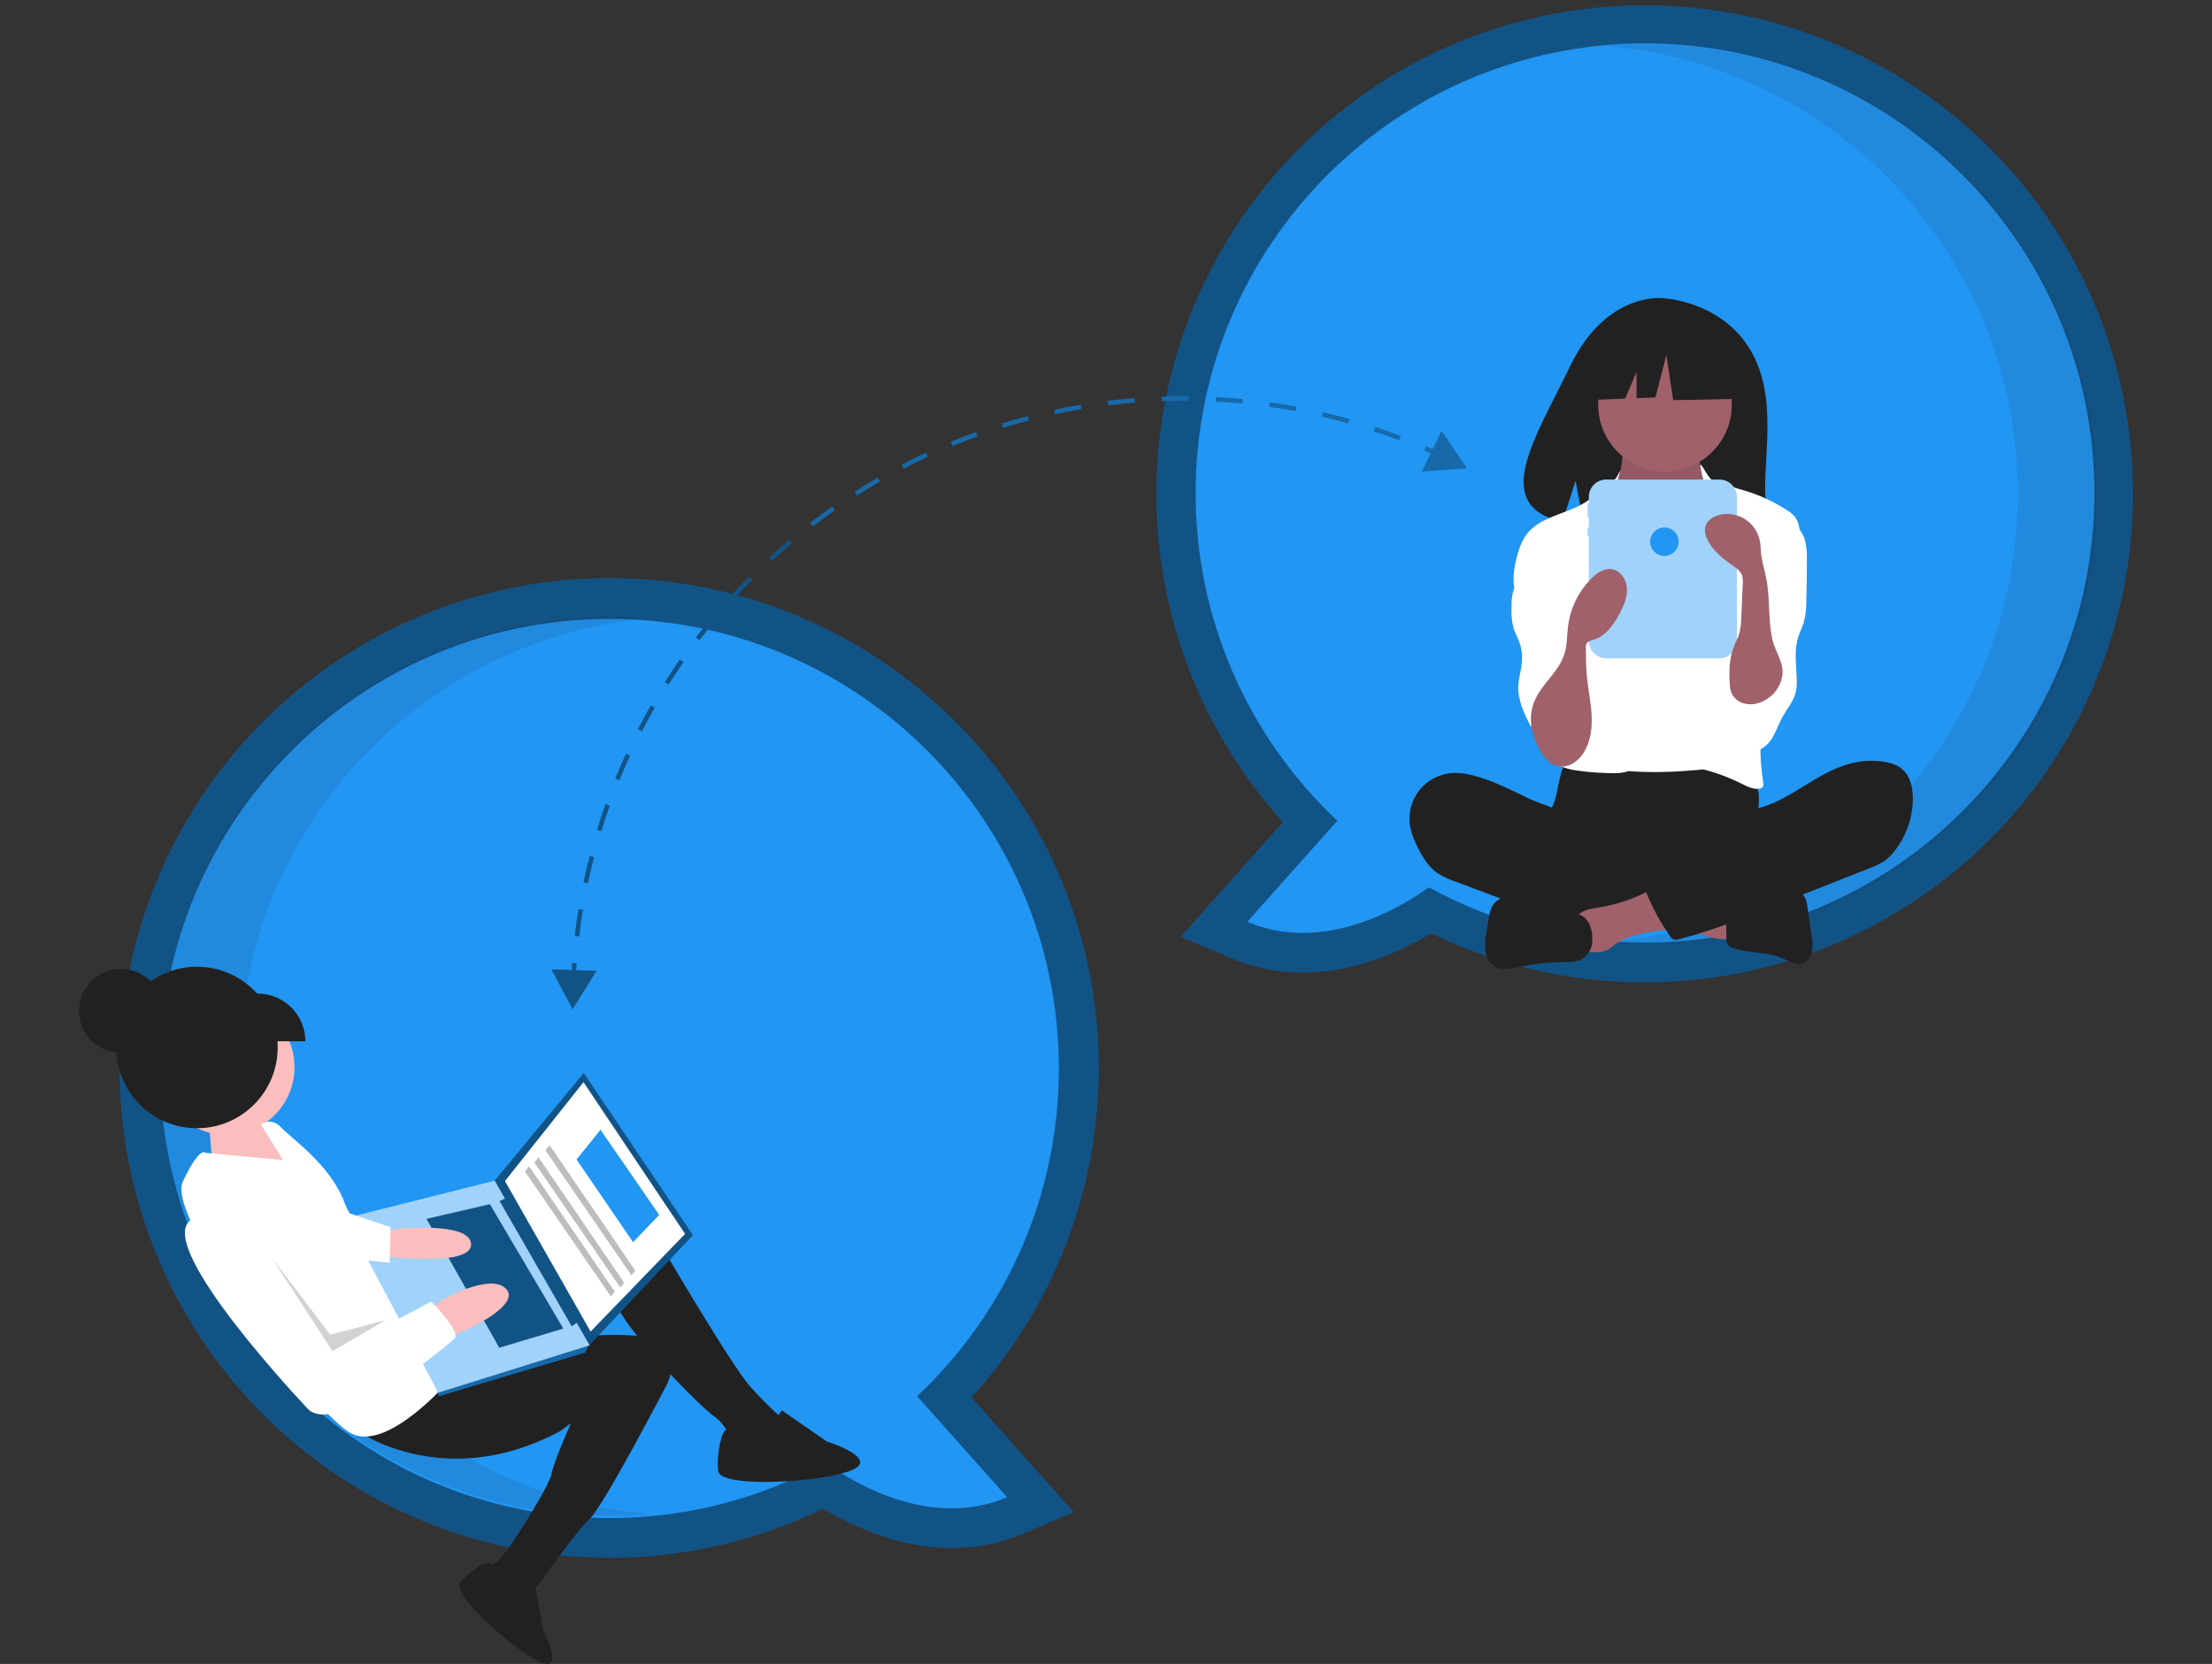 <svg width="210" height="158" viewBox="0 0 210 158" fill="none" xmlns="http://www.w3.org/2000/svg">
<rect x="0" y="0" width="210" height="158" fill="#333333" stroke="none"/>
<g clip-path="url(#clip0)">
<path d="M135.88 88.617C131.764 91.087 124.431 94.182 116.937 91.001L112.093 88.945L121.8 78.056C114.054 69.51 109.768 58.381 109.78 46.843C109.792 35.305 114.1 24.186 121.864 15.655C129.628 7.124 140.289 1.795 151.768 0.707C163.247 -0.381 174.72 2.85 183.946 9.771C193.172 16.691 199.49 26.803 201.667 38.134C203.843 49.464 201.722 61.2 195.717 71.05C189.713 80.9 180.255 88.157 169.191 91.405C158.127 94.653 146.251 93.659 135.88 88.617V88.617ZM117.281 46.817C117.259 52.136 118.338 57.402 120.449 62.283C122.56 67.165 125.658 71.556 129.547 75.181L132.224 77.699L126.116 84.551C129.298 83.905 132.069 82.183 133.474 81.182L135.402 79.809L137.476 80.95C143.208 84.09 149.638 85.736 156.173 85.735C177.618 85.735 195.065 68.277 195.065 46.817C195.065 25.358 177.618 7.9 156.173 7.9C134.728 7.9 117.281 25.358 117.281 46.817V46.817Z" fill="#125386"/>
<path d="M113.51 46.818C113.51 23.24 132.611 4.127 156.172 4.127C179.734 4.127 198.835 23.24 198.835 46.818C198.835 70.395 179.734 89.509 156.172 89.509C149.001 89.519 141.945 87.713 135.66 84.257C132.711 86.357 125.516 90.545 118.409 87.528L126.964 77.932C122.712 73.944 119.323 69.125 117.008 63.773C114.694 58.421 113.503 52.65 113.51 46.818V46.818Z" fill="#2196F3"/>
<path opacity="0.1" d="M191.567 46.91C191.567 24.604 174.471 6.297 152.675 4.387C153.918 4.278 155.175 4.219 156.446 4.219C180.008 4.219 199.109 23.332 199.109 46.91C199.109 70.487 180.008 89.601 156.446 89.601C155.177 89.601 153.922 89.541 152.681 89.432C174.474 87.519 191.567 69.213 191.567 46.91Z" fill="#212121"/>
<path d="M57.861 147.924C47.201 147.929 36.863 144.267 28.58 137.553C20.297 130.838 14.572 121.479 12.364 111.043C10.157 100.607 11.601 89.729 16.454 80.231C21.308 70.734 29.277 63.195 39.025 58.877C48.772 54.559 59.707 53.726 69.996 56.515C80.285 59.305 89.303 65.549 95.539 74.201C101.775 82.852 104.85 93.386 104.248 104.036C103.646 114.686 99.404 124.806 92.234 132.699L101.941 143.587L97.097 145.643C89.603 148.824 82.27 145.729 78.154 143.259C71.829 146.328 64.891 147.922 57.861 147.924V147.924ZM57.861 62.542C36.416 62.542 18.969 80 18.969 101.46C18.969 122.919 36.416 140.377 57.861 140.377C64.396 140.378 70.826 138.732 76.558 135.592L78.632 134.452L80.56 135.825C81.965 136.825 84.736 138.547 87.918 139.193L81.809 132.341L84.487 129.824C88.376 126.198 91.474 121.807 93.585 116.925C95.696 112.044 96.775 106.778 96.753 101.46C96.753 80 79.306 62.542 57.861 62.542V62.542Z" fill="#125386"/>
<path d="M100.524 101.459C100.524 77.881 81.423 58.768 57.861 58.768C34.299 58.768 15.198 77.881 15.198 101.459C15.198 125.036 34.299 144.15 57.861 144.15C65.032 144.16 72.089 142.353 78.374 138.898C81.323 140.998 88.517 145.186 95.624 142.169L87.069 132.572C91.322 128.585 94.71 123.766 97.025 118.414C99.34 113.061 100.53 107.29 100.524 101.459Z" fill="#2196F3"/>
<path opacity="0.1" d="M22.74 101.244C22.74 78.938 39.836 60.631 61.632 58.721C60.389 58.612 59.132 58.553 57.861 58.553C34.299 58.553 15.198 77.666 15.198 101.244C15.198 124.821 34.299 143.935 57.861 143.935C59.13 143.935 60.385 143.875 61.626 143.766C39.833 141.853 22.74 123.547 22.74 101.244Z" fill="#212121"/>
<path d="M166.188 33.254C163.396 28.535 157.874 28.315 157.874 28.315C157.874 28.315 152.493 27.626 149.04 34.814C145.823 41.514 141.382 47.983 148.326 49.551L149.58 45.645L150.356 49.842C151.345 49.913 152.337 49.93 153.327 49.893C160.763 49.653 167.845 49.963 167.617 47.293C167.314 43.744 168.874 37.795 166.188 33.254Z" fill="#212121"/>
<path d="M147.93 74.587C147.848 75.106 147.729 75.619 147.573 76.121C147.399 76.612 147.129 77.067 146.969 77.564C146.46 79.146 147.166 80.911 148.293 82.133C149.271 83.188 150.532 83.938 151.926 84.292C152.952 84.511 153.999 84.621 155.048 84.62C157.95 84.718 160.926 84.806 163.676 83.873C164.545 83.571 165.384 83.19 166.183 82.734C166.435 82.614 166.657 82.439 166.833 82.221C167.017 81.903 167.099 81.536 167.068 81.17C167.062 79.939 166.812 78.715 166.871 77.485C166.904 76.804 167.032 76.123 166.969 75.444C166.882 74.673 166.559 73.948 166.045 73.368C165.53 72.787 164.849 72.38 164.094 72.202C163.314 72.034 162.505 72.126 161.711 72.202C159.65 72.4 157.579 72.493 155.509 72.48C153.393 72.466 151.29 72.143 149.185 72.109C148.562 72.099 148.575 72.291 148.377 72.894C148.194 73.449 148.045 74.014 147.93 74.587V74.587Z" fill="#212121"/>
<path d="M153.934 44.191C153.832 44.724 153.722 45.276 153.402 45.714C153.034 46.218 152.434 46.506 152.038 46.988C151.442 47.713 151.408 48.734 151.405 49.674C151.403 50.539 151.421 51.462 151.903 52.18C152.246 52.626 152.672 53.002 153.157 53.287C154.966 54.506 156.92 55.748 159.1 55.788C160.004 55.805 160.972 55.571 161.567 54.89C161.823 54.57 162.025 54.21 162.164 53.824C162.721 52.449 163.059 50.995 163.165 49.514C163.245 48.819 163.181 48.114 162.974 47.444C162.71 46.705 162.174 46.097 161.82 45.397C161.402 44.563 161.249 43.622 161.382 42.699C161.399 42.634 161.394 42.565 161.366 42.504C161.337 42.471 161.301 42.445 161.26 42.428C161.219 42.412 161.176 42.405 161.132 42.408L156.809 42.097C156.406 42.077 156.005 42.031 155.608 41.96C155.375 41.912 154.76 41.581 154.538 41.669C154.126 41.832 154.018 43.75 153.934 44.191Z" fill="#A0616A"/>
<path opacity="0.1" d="M153.934 44.326C153.832 44.859 153.722 45.411 153.402 45.849C153.034 46.353 152.434 46.641 152.038 47.123C151.442 47.848 151.408 48.869 151.405 49.808C151.403 50.674 151.421 51.597 151.903 52.315C152.246 52.761 152.672 53.137 153.157 53.422C154.966 54.641 156.92 55.883 159.1 55.923C160.004 55.939 160.972 55.706 161.567 55.025C161.823 54.705 162.025 54.345 162.164 53.959C162.721 52.584 163.059 51.129 163.165 49.649C163.245 48.953 163.181 48.248 162.974 47.579C162.71 46.84 162.174 46.232 161.82 45.531C161.402 44.698 161.249 43.757 161.382 42.834C161.399 42.769 161.394 42.7 161.366 42.638C161.337 42.605 161.301 42.58 161.26 42.563C161.219 42.547 161.176 42.54 161.132 42.543L156.809 42.232C156.406 42.212 156.005 42.166 155.608 42.094C155.375 42.047 154.76 41.716 154.538 41.804C154.126 41.967 154.018 43.885 153.934 44.326Z" fill="#212121"/>
<path d="M158.068 44.772C161.571 44.772 164.411 41.93 164.411 38.425C164.411 34.92 161.571 32.078 158.068 32.078C154.565 32.078 151.726 34.92 151.726 38.425C151.726 41.93 154.565 44.772 158.068 44.772Z" fill="#A0616A"/>
<path d="M154.824 52.639C155.137 53.002 155.515 53.304 155.938 53.53C156.379 53.712 156.852 53.803 157.329 53.795C158.473 53.827 159.712 53.618 160.507 52.795C161.533 51.735 161.499 50.025 162.302 48.788C162.367 48.676 162.456 48.579 162.561 48.505C162.696 48.431 162.849 48.396 163.002 48.403C164.017 48.394 164.901 49.053 165.699 49.68C166.074 49.939 166.397 50.267 166.648 50.648C166.806 50.956 166.914 51.287 166.968 51.629C167.364 53.563 167.492 55.541 167.62 57.511C167.69 58.599 167.76 59.688 167.755 60.779C167.738 64.372 166.903 67.904 166.073 71.4C165.967 71.85 165.82 72.354 165.411 72.569C165.228 72.651 165.032 72.699 164.833 72.71C162.456 72.99 160.074 73.269 157.681 73.306C156.747 73.321 155.814 73.298 154.881 73.239C154.72 73.236 154.561 73.209 154.409 73.156C154.203 73.057 154.026 72.907 153.895 72.719C152.6 71.087 152.524 68.831 152.532 66.747C152.552 61.653 152.734 56.562 153.078 51.476C153.106 51.056 153.112 50.547 152.81 50.216C153.399 51.089 154.073 51.901 154.824 52.639V52.639Z" fill="white"/>
<path d="M153.48 45.311C153.266 45.699 151.686 46.663 151.382 46.984C149.678 48.781 146.569 48.714 145.011 50.639C144.463 51.316 144.178 52.166 143.968 53.012C143.672 54.209 143.514 55.513 144.01 56.641C144.488 57.727 145.493 58.477 146.175 59.447C146.925 60.511 147.262 61.804 147.585 63.065C147.823 63.996 148.063 64.951 147.97 65.908C147.865 66.996 147.339 67.992 147.028 69.04C146.717 70.088 146.664 71.336 147.382 72.16C147.91 72.765 148.737 73.005 149.529 73.14C150.542 73.292 151.564 73.381 152.588 73.406C153.493 73.446 154.489 73.454 155.185 72.874C155.733 72.416 155.972 71.673 156.003 70.959C156.033 70.245 155.885 69.537 155.792 68.829C155.696 68.094 155.658 67.353 155.627 66.612C155.488 63.291 155.469 59.967 155.571 56.641C155.621 55.95 155.588 55.255 155.47 54.572C155.276 53.682 154.795 52.887 154.394 52.069C153.593 50.529 153.23 48.799 153.345 47.067C153.466 45.287 154.242 43.931 153.48 45.311Z" fill="white"/>
<path d="M162.386 45.446C162.713 45.782 163.821 45.893 164.237 46.109C164.627 46.289 165.034 46.43 165.453 46.53C166.967 46.967 168.407 47.629 169.725 48.492C169.999 48.653 170.241 48.862 170.44 49.11C170.649 49.45 170.783 49.831 170.835 50.227C171.038 51.234 171.242 52.254 171.197 53.28C171.148 54.37 170.82 55.426 170.495 56.467L169.279 60.357C168.371 63.261 167.457 66.194 167.202 69.225C167.061 70.906 167.124 72.597 167.389 74.262C167.414 74.343 167.422 74.429 167.411 74.513C167.4 74.597 167.372 74.678 167.328 74.75C167.248 74.829 167.142 74.878 167.03 74.887C166.443 74.979 165.875 74.68 165.343 74.415C163.718 73.605 161.983 73.037 160.194 72.729C160.893 71.718 161.433 70.605 161.794 69.43C161.998 68.683 162.16 67.926 162.277 67.161L162.842 63.887C163.073 62.69 163.235 61.481 163.328 60.266C163.371 59.81 163.344 59.35 163.249 58.903C163.119 58.476 162.946 58.064 162.732 57.672C161.8 55.732 161.363 53.517 161.729 51.396C161.89 50.467 162.202 49.538 162.072 48.604C161.947 47.707 162.077 47.01 161.847 46.122C160.902 42.476 161.773 44.815 162.386 45.446Z" fill="white"/>
<path d="M144.994 53.707C144.569 54.59 143.859 55.342 143.617 56.291C143.523 56.735 143.483 57.188 143.497 57.641C143.455 58.325 143.523 59.01 143.697 59.672C143.832 60.091 144.052 60.477 144.21 60.887C144.43 61.461 144.529 62.074 144.498 62.688C144.456 63.538 144.167 64.363 144.144 65.214C144.109 66.552 144.728 67.81 145.331 69.004C145.483 68.628 145.715 68.289 146.012 68.012C146.308 67.735 146.661 67.526 147.047 67.4C147.432 67.273 147.841 67.233 148.244 67.281C148.646 67.329 149.034 67.465 149.379 67.678C149.517 67.508 149.583 67.291 149.561 67.073C149.606 65.52 149.649 63.968 149.69 62.415C149.756 60.014 149.818 57.581 149.266 55.243C149.017 54.188 148.629 53.137 147.918 52.318C147.544 51.887 146.273 50.752 145.659 51.235C145.382 51.452 145.447 52.043 145.403 52.342C145.337 52.815 145.199 53.276 144.994 53.707V53.707Z" fill="white"/>
<path d="M171.321 51.165C171.492 51.801 171.565 52.46 171.538 53.118C171.546 54.46 171.528 55.802 171.484 57.144C171.491 57.832 171.403 58.518 171.223 59.182C171.086 59.614 170.874 60.019 170.732 60.449C170.307 61.739 170.54 63.138 170.576 64.496C170.602 64.936 170.564 65.376 170.465 65.805C170.241 66.647 169.638 67.327 169.217 68.09C168.818 68.814 168.577 69.626 168.1 70.302C167.623 70.978 166.797 71.513 165.997 71.306C165.391 71.148 164.96 70.611 164.662 70.06C164.011 68.848 163.789 67.451 164.03 66.097C164.33 64.449 165.297 62.987 165.646 61.349C166.125 59.099 165.397 56.778 165.419 54.478C165.409 54.118 165.458 53.758 165.563 53.413C165.746 52.888 166.139 52.468 166.502 52.047C166.956 51.52 167.378 50.967 167.764 50.389C168.024 50.001 168.377 49.004 168.838 48.921C169.867 48.736 171.065 50.369 171.321 51.165Z" fill="white"/>
<path d="M139.656 73.585C139.087 73.442 138.5 73.38 137.914 73.4C137.298 73.434 136.696 73.599 136.149 73.884C135.602 74.169 135.121 74.567 134.739 75.052C134.358 75.537 134.084 76.098 133.935 76.697C133.787 77.296 133.768 77.92 133.879 78.527C134.021 79.185 134.253 79.82 134.569 80.414C135.031 81.352 135.585 82.288 136.44 82.889C136.955 83.219 137.51 83.484 138.091 83.675L142.594 85.373C143.256 85.623 143.919 85.872 144.588 86.104C147.949 87.266 151.453 87.963 155.003 88.176C156.083 88.277 157.172 88.222 158.236 88.012C158.494 87.978 158.73 87.851 158.899 87.654C158.984 87.504 159.035 87.337 159.047 87.165L159.324 85.224C159.386 84.953 159.378 84.672 159.3 84.405C159.173 84.079 158.855 83.874 158.552 83.7C155.591 81.998 152.135 81.059 149.643 78.724C149.056 78.174 148.565 77.303 147.852 76.93C147.044 76.506 146.092 76.264 145.257 75.874C143.431 75.021 141.635 74.041 139.656 73.585Z" fill="#212121"/>
<path opacity="0.1" d="M144.152 76.204C145.743 76.703 152.463 80.16 153.615 81.368C153.461 81.423 148.222 78.486 148.065 78.439C146.624 78.043 145.213 77.545 143.843 76.95C143.57 76.823 142.07 76.23 142.137 75.885C142.214 75.496 143.869 76.115 144.152 76.204Z" fill="#212121"/>
<path d="M164.008 89.183C164.098 89.189 164.188 89.163 164.26 89.108C164.292 89.067 164.315 89.021 164.329 88.971C164.342 88.921 164.346 88.869 164.339 88.818L164.332 86.173C163.572 85.811 162.722 85.695 161.887 85.583L157.994 85.062C158.084 85.075 157.386 86.74 157.493 86.963C157.681 87.355 159.123 87.702 159.53 87.887C160.945 88.531 162.415 89.238 164.008 89.183Z" fill="#A0616A"/>
<path d="M151.794 86.165C151.059 86.282 150.238 86.386 149.762 86.958C149.159 87.684 149.416 88.767 149.704 89.666C149.721 89.782 149.762 89.894 149.823 89.994C149.884 90.094 149.965 90.181 150.061 90.249C150.156 90.317 150.264 90.366 150.379 90.391C150.493 90.417 150.612 90.42 150.727 90.399C151.397 90.441 152.111 90.475 152.697 90.146C152.962 89.97 153.217 89.78 153.462 89.577C153.894 89.289 154.368 89.072 154.868 88.933C155.787 88.644 156.733 88.449 157.692 88.351C158.069 88.334 158.443 88.268 158.804 88.155C158.984 88.097 159.149 87.998 159.285 87.866C159.42 87.734 159.524 87.572 159.587 87.394C159.723 86.913 159.444 86.423 159.176 86.001C158.868 85.45 158.467 84.954 157.992 84.537C157.267 83.973 156.908 84.406 156.177 84.767C154.794 85.45 153.317 85.921 151.794 86.165V86.165Z" fill="#A0616A"/>
<path d="M149.873 86.826L145.206 85.446C144.646 85.251 144.061 85.138 143.469 85.109C143.172 85.097 142.877 85.148 142.602 85.26C142.327 85.371 142.078 85.54 141.874 85.755C141.512 86.18 141.408 86.761 141.318 87.312L141.125 88.49C140.996 89.085 140.96 89.695 141.017 90.301C141.048 90.603 141.148 90.895 141.308 91.154C141.469 91.412 141.686 91.63 141.944 91.792C142.59 92.145 143.382 91.972 144.102 91.825C145.558 91.527 147.039 91.368 148.525 91.35C149.084 91.344 149.67 91.351 150.164 91.089C150.45 90.919 150.691 90.681 150.865 90.397C151.039 90.113 151.141 89.79 151.162 89.458C151.254 88.451 150.918 87.135 149.873 86.826Z" fill="#212121"/>
<path d="M165.843 85.624C166.448 85.518 166.982 85.174 167.562 84.971C168.378 84.685 169.262 84.685 170.127 84.689C170.445 84.659 170.764 84.723 171.046 84.873C171.427 85.126 171.525 85.634 171.589 86.087L171.98 88.822C172.085 89.332 172.096 89.857 172.012 90.371C171.897 90.878 171.552 91.366 171.05 91.497C170.44 91.656 169.841 91.266 169.265 91.009C167.825 90.369 166.15 90.533 164.649 90.054C164.505 90.025 164.369 89.966 164.25 89.881C164.131 89.796 164.031 89.686 163.958 89.559C163.906 89.408 163.888 89.246 163.904 89.087C163.93 88.208 163.745 87.008 164.009 86.168C164.247 85.412 165.168 85.624 165.843 85.624Z" fill="#212121"/>
<path d="M175.72 72.486C176.652 72.252 177.619 72.186 178.575 72.29C179.338 72.375 180.124 72.587 180.682 73.116C181.36 73.759 181.578 74.754 181.596 75.689C181.626 77.552 181.009 79.367 179.85 80.825C179.567 81.193 179.23 81.517 178.851 81.787C178.442 82.042 178.007 82.252 177.552 82.413L167.468 86.393C164.815 87.44 162.152 88.49 159.385 89.181C159.309 89.217 159.227 89.238 159.143 89.243C159.059 89.247 158.976 89.234 158.897 89.206C158.818 89.177 158.745 89.133 158.683 89.076C158.622 89.019 158.572 88.95 158.537 88.873C157.654 87.61 156.913 86.253 156.327 84.827C156.3 84.794 156.28 84.754 156.271 84.711C156.262 84.668 156.264 84.623 156.276 84.581C156.288 84.539 156.309 84.5 156.339 84.468C156.369 84.436 156.406 84.412 156.448 84.398L163.58 80.297C164.103 80.024 164.591 79.687 165.032 79.296C165.34 78.997 165.593 78.645 165.778 78.257C165.925 77.948 165.939 77.219 166.128 76.991C166.313 76.767 166.945 76.749 167.238 76.661C167.65 76.535 168.053 76.382 168.446 76.204C170.041 75.49 171.462 74.452 172.991 73.616C173.849 73.125 174.766 72.745 175.72 72.486V72.486Z" fill="#212121"/>
<path opacity="0.1" d="M171.676 75.547C170.45 76.468 168.864 77.315 167.649 78.26C167.235 78.583 160.325 82.47 160.227 82.986C161.36 83.177 168.578 78.125 169.611 77.62C170.643 77.116 171.559 76.405 172.466 75.7C172.697 75.52 173.677 74.979 173.013 74.778C172.639 74.665 171.952 75.363 171.676 75.547Z" fill="#212121"/>
<path d="M163.244 45.535H152.487C152.05 45.535 151.631 45.709 151.322 46.018C151.013 46.327 150.84 46.747 150.84 47.184V47.788H150.723V49.138H150.84V50.084H150.723V50.894H150.84V60.858C150.84 61.295 151.013 61.714 151.322 62.024C151.631 62.333 152.05 62.507 152.487 62.507H163.244C163.681 62.507 164.101 62.333 164.41 62.024C164.719 61.714 164.892 61.295 164.892 60.858V47.184C164.892 46.747 164.719 46.327 164.41 46.018C164.101 45.709 163.681 45.535 163.244 45.535V45.535Z" fill="#A0D2FA"/>
<path d="M164.954 32.799L159.498 29.939L151.964 31.109L150.405 37.999L154.285 37.849L155.369 35.318V37.808L157.16 37.739L158.199 33.709L158.848 37.999L165.214 37.869L164.954 32.799Z" fill="#212121"/>
<path d="M146.422 71.594C146.669 72.014 147.019 72.363 147.44 72.608C147.716 72.734 148.018 72.796 148.321 72.787C148.624 72.779 148.922 72.702 149.191 72.561C149.728 72.273 150.168 71.832 150.454 71.293C151.047 70.246 151.17 68.992 151.096 67.79C151.022 66.588 150.766 65.405 150.652 64.206C150.57 63.335 150.563 62.458 150.556 61.583C150.536 61.399 150.574 61.213 150.666 61.052C150.825 60.895 151.03 60.792 151.251 60.76C152.448 60.404 153.242 59.282 153.812 58.17C154.192 57.428 154.523 56.617 154.449 55.786C154.376 54.955 153.779 54.118 152.95 54.033C152.266 53.963 151.635 54.398 151.142 54.876C149.898 56.092 149.098 57.691 148.872 59.416C148.763 60.261 148.794 61.129 148.565 61.949C148.074 63.701 146.54 64.774 145.776 66.35C144.933 68.087 145.398 70.058 146.422 71.594Z" fill="#A0616A"/>
<path d="M168.998 64.903C168.823 65.31 168.569 65.677 168.251 65.983C167.932 66.289 167.556 66.529 167.143 66.687C166.63 66.893 166.065 66.928 165.531 66.786C165.266 66.712 165.022 66.579 164.817 66.395C164.612 66.212 164.452 65.984 164.35 65.728C164.268 65.471 164.223 65.204 164.217 64.934C164.14 63.753 164.169 62.536 164.598 61.433C164.763 61.008 164.986 60.604 165.117 60.167C165.245 59.662 165.311 59.143 165.312 58.622L165.453 55.399C165.476 55.165 165.46 54.929 165.405 54.701C165.265 54.234 164.829 53.931 164.43 53.653C163.465 52.982 162.511 52.198 162.044 51.119C161.883 50.794 161.825 50.428 161.879 50.069C162.011 49.43 162.656 49.015 163.294 48.876C163.711 48.785 164.142 48.779 164.562 48.859C164.982 48.939 165.381 49.103 165.735 49.341C166.09 49.58 166.393 49.888 166.625 50.246C166.858 50.605 167.015 51.007 167.088 51.428C167.151 51.792 167.15 52.163 167.187 52.53C167.266 53.309 167.513 54.06 167.667 54.828C168.048 56.718 167.851 58.672 168.227 60.563C168.542 62.143 169.73 63.174 168.998 64.903Z" fill="#A0616A"/>
<path d="M158.01 52.785C158.755 52.785 159.359 52.18 159.359 51.434C159.359 50.689 158.755 50.084 158.01 50.084C157.264 50.084 156.66 50.689 156.66 51.434C156.66 52.18 157.264 52.785 158.01 52.785Z" fill="#2196F3"/>
<path d="M11.481 99.967C13.679 99.967 15.462 98.183 15.462 95.983C15.462 93.783 13.679 92 11.481 92C9.282 92 7.5 93.783 7.5 95.983C7.5 98.183 9.282 99.967 11.481 99.967Z" fill="#212121"/>
<path d="M25.911 107.81L23.906 105.859L19.879 107.111L20.266 111.776L28.545 111.391L26.002 107.933L25.911 107.81Z" fill="#FBBEBE"/>
<path d="M21.525 107.769C25.08 107.769 27.961 104.886 27.961 101.329C27.961 97.772 25.08 94.889 21.525 94.889C17.971 94.889 15.089 97.772 15.089 101.329C15.089 104.886 17.971 107.769 21.525 107.769Z" fill="#FBBEBE"/>
<path d="M61.48 116.076C61.48 116.076 69.386 129.673 71.268 131.714C72.163 132.719 73.116 133.669 74.123 134.561C74.123 134.561 73.238 137.498 71.829 137.393C71.026 137.344 70.239 137.15 69.505 136.82C69.505 136.82 68.876 135.189 67.779 134.473C66.683 133.758 57.721 124.936 57.931 122.116C58.14 119.297 61.48 116.076 61.48 116.076Z" fill="#212121"/>
<path d="M33.322 135.479C33.322 135.479 41.752 142.026 53.209 135.874L54.196 135.147C54.196 135.147 52.53 138.898 52.375 139.915C52.196 141.094 47.858 148.001 47.15 148.332C46.442 148.663 46.286 148.968 46.286 148.968L49.291 152.277L50.401 151.459C50.401 151.459 54.732 145.319 55.999 144.195C57.266 143.072 63.301 131.488 63.301 131.488C63.301 131.488 65.609 127.123 59.85 126.795C54.091 126.467 51.441 128.038 51.441 128.038L41.221 129.662L33.322 135.479Z" fill="#212121"/>
<path d="M74.221 133.918L78.485 136.87C78.485 136.87 83.925 138.576 80.574 139.711C77.223 140.846 68.392 141.256 68.192 139.69C67.992 138.124 68.54 135.66 68.981 135.794C69.421 135.929 72.479 136.724 74.221 133.918Z" fill="#212121"/>
<path d="M50.779 150.445L51.568 154.781C51.568 154.781 53.812 159.076 51.118 157.744C48.423 156.411 42.872 151.349 43.692 150.288C44.511 149.227 46.321 148.076 46.504 148.422C46.688 148.768 48.048 151.083 50.779 150.445Z" fill="#212121"/>
<path d="M42.648 131.086C42.648 131.086 36.917 137.781 33.438 136.155C29.959 134.529 15.725 115.691 17.35 112.21C18.976 108.729 19.521 109.47 19.521 109.47L26.87 110.15L24.756 106.757C24.756 106.757 25.743 106.03 26.684 107.05C27.625 108.071 31.402 110.62 32.718 114.22C34.033 117.82 37.897 117.641 37.897 117.641L42.648 131.086Z" fill="white"/>
<path d="M65.79 117.281L55.856 127.832L46.958 112.111L55.417 101.883L65.79 117.281Z" fill="#125386"/>
<path d="M65.04 117.166L56.068 126.438L47.938 112.149L55.394 102.756L65.04 117.166Z" fill="white"/>
<path d="M55.37 127.43L55.856 127.833L55.544 128.443L41.654 132.58L41.523 132.104L42.154 131.45L55.37 127.43Z" fill="#1769AA"/>
<path d="M55.98 127.742L41.596 132.243L32.827 115.663L46.957 112.111L55.98 127.742Z" fill="#A0D2FA"/>
<path d="M54.897 125.494L54.28 125.948L47.431 114.048L48.139 113.717L54.897 125.494Z" fill="#125386"/>
<path d="M53.481 126.155L47.396 127.97L40.489 115.732L46.508 114.346L53.481 126.155Z" fill="#125386"/>
<path d="M36.339 117.074L37.599 116.717C37.599 116.717 44.624 115.922 44.727 118.131C44.83 120.341 36.656 119.316 36.656 119.316L35.566 117.834L36.339 117.074Z" fill="#FBBEBE"/>
<path d="M42.501 127.005L44.255 126.285C44.255 126.285 49.548 123.91 48.029 122.363C46.511 120.816 41.828 123.503 41.828 123.503L40.932 124.353L42.501 127.005Z" fill="#FBBEBE"/>
<path d="M40.938 123.586C40.938 123.586 43.793 126.434 43.144 127.102C42.494 127.771 31.841 136.568 29.2 133.754C26.559 130.939 13.692 116.806 18.699 115.594C23.706 114.382 25.028 117.216 25.028 117.216L31.638 128.531L40.938 123.586Z" fill="white"/>
<path d="M32.389 114.938L37.079 116.529L37.003 119.917L32.042 119.381L32.389 114.938Z" fill="white"/>
<path opacity="0.2" d="M36.616 125.341L31.563 128.301L25.79 119.416L31.363 126.735L36.616 125.341Z" fill="#212121"/>
<path d="M18.7 107.131C22.932 107.131 26.362 103.698 26.362 99.464C26.362 95.229 22.932 91.797 18.7 91.797C14.469 91.797 11.039 95.229 11.039 99.464C11.039 103.698 14.469 107.131 18.7 107.131Z" fill="#212121"/>
<path d="M60.099 117.949L54.734 110.096L57.008 107.279L62.583 115.359L60.099 117.949Z" fill="#2196F3"/>
<path d="M59.948 121.107L51.78 109.225L52.183 108.738L60.312 120.648L59.948 121.107Z" fill="#BDBDBD"/>
<path d="M58.895 122.263L50.727 110.382L51.13 109.895L59.26 121.804L58.895 122.263Z" fill="#BDBDBD"/>
<path d="M57.998 123.113L49.831 111.231L50.234 110.744L58.363 122.654L57.998 123.113Z" fill="#BDBDBD"/>
<path d="M22.093 94.344H24.463C25.663 94.344 26.814 94.821 27.663 95.67C28.512 96.519 28.988 97.671 28.988 98.872V98.872H22.093V94.344Z" fill="#212121"/>
<path d="M54.742 91.464L54.312 91.432C54.296 91.655 54.284 91.88 54.27 92.104L52.341 92.04L54.364 95.833L56.636 92.184L54.7 92.119C54.714 91.9 54.726 91.681 54.742 91.464Z" fill="#125386"/>
<path d="M66.054 60.54L66.397 60.802C66.911 60.129 67.447 59.456 67.992 58.804L67.661 58.527C67.112 59.185 66.572 59.862 66.054 60.54Z" fill="#125386"/>
<path d="M69.355 56.588L69.673 56.879C70.245 56.252 70.838 55.63 71.437 55.029L71.132 54.725C70.529 55.33 69.931 55.957 69.355 56.588Z" fill="#125386"/>
<path d="M72.989 52.941L73.281 53.259C73.906 52.684 74.552 52.117 75.199 51.572L74.922 51.242C74.269 51.791 73.619 52.363 72.989 52.941Z" fill="#125386"/>
<path d="M63.113 64.771L63.477 65.001C63.93 64.284 64.406 63.567 64.891 62.869L64.537 62.623C64.048 63.326 63.569 64.049 63.113 64.771Z" fill="#125386"/>
<path d="M76.928 49.63L77.19 49.971C77.864 49.454 78.556 48.946 79.249 48.461L79.002 48.107C78.304 48.596 77.606 49.108 76.928 49.63Z" fill="#1769AA"/>
<path d="M60.556 69.247L60.939 69.444C61.327 68.689 61.738 67.932 62.159 67.195L61.785 66.981C61.36 67.723 60.947 68.486 60.556 69.247Z" fill="#125386"/>
<path d="M56.399 81.385L55.982 81.277C55.769 82.105 55.572 82.948 55.396 83.785L55.818 83.874C55.992 83.044 56.188 82.206 56.399 81.385Z" fill="#125386"/>
<path d="M81.14 46.678L81.371 47.042C82.086 46.587 82.82 46.142 83.554 45.719L83.339 45.346C82.6 45.772 81.86 46.22 81.14 46.678Z" fill="#1769AA"/>
<path d="M55.347 86.386L54.922 86.316C54.783 87.158 54.662 88.016 54.56 88.866L54.988 88.917C55.089 88.073 55.209 87.222 55.347 86.386Z" fill="#125386"/>
<path d="M58.405 73.934L58.804 74.097C59.123 73.31 59.465 72.519 59.82 71.746L59.428 71.566C59.071 72.345 58.727 73.142 58.405 73.934Z" fill="#125386"/>
<path d="M56.679 78.797L57.091 78.923C57.339 78.109 57.609 77.291 57.894 76.49L57.488 76.346C57.201 77.152 56.929 77.977 56.679 78.797Z" fill="#125386"/>
<path d="M110.291 38.084C111.136 38.055 111.996 38.043 112.847 38.051L112.851 37.62C111.994 37.612 111.127 37.623 110.276 37.653L110.291 38.084Z" fill="#1769AA"/>
<path d="M85.595 44.113L85.793 44.495C86.546 44.105 87.316 43.727 88.083 43.372L87.902 42.98C87.129 43.339 86.353 43.719 85.595 44.113Z" fill="#1769AA"/>
<path d="M120.488 38.622C121.329 38.741 122.177 38.881 123.01 39.037L123.089 38.613C122.25 38.456 121.396 38.315 120.548 38.195L120.488 38.622Z" fill="#1769AA"/>
<path d="M125.511 39.562C126.336 39.755 127.169 39.97 127.986 40.2L128.102 39.784C127.279 39.553 126.44 39.337 125.609 39.143L125.511 39.562Z" fill="#1769AA"/>
<path d="M130.429 40.947C131.234 41.212 132.044 41.5 132.837 41.802L132.991 41.399C132.191 41.095 131.375 40.805 130.564 40.537L130.429 40.947Z" fill="#1769AA"/>
<path d="M115.402 38.13C116.25 38.174 117.108 38.238 117.951 38.32L117.992 37.891C117.143 37.809 116.279 37.744 115.425 37.699L115.402 38.13Z" fill="#1769AA"/>
<path d="M105.146 38.057L105.199 38.485C106.038 38.382 106.894 38.295 107.74 38.229L107.706 37.799C106.853 37.866 105.992 37.953 105.146 38.057Z" fill="#1769AA"/>
<path d="M95.093 40.215L95.22 40.627C96.03 40.376 96.856 40.14 97.677 39.925L97.568 39.508C96.741 39.724 95.909 39.962 95.093 40.215Z" fill="#1769AA"/>
<path d="M90.255 41.952L90.419 42.351C91.203 42.029 92.003 41.721 92.798 41.435L92.652 41.029C91.851 41.317 91.045 41.627 90.255 41.952Z" fill="#1769AA"/>
<path d="M100.072 38.911L100.162 39.333C100.99 39.156 101.834 38.994 102.671 38.853L102.6 38.428C101.756 38.57 100.906 38.733 100.072 38.911Z" fill="#1769AA"/>
<path d="M139.268 44.468L136.859 40.906L136.013 42.65C135.808 42.559 135.604 42.465 135.399 42.377L135.228 42.772C135.428 42.859 135.625 42.95 135.824 43.038L134.981 44.774L139.268 44.468Z" fill="#1769AA"/>
</g>
<defs>
<clipPath id="clip0">
<rect width="210" height="157.5" fill="white" transform="translate(0 0.5)"/>
</clipPath>
</defs>
</svg>
